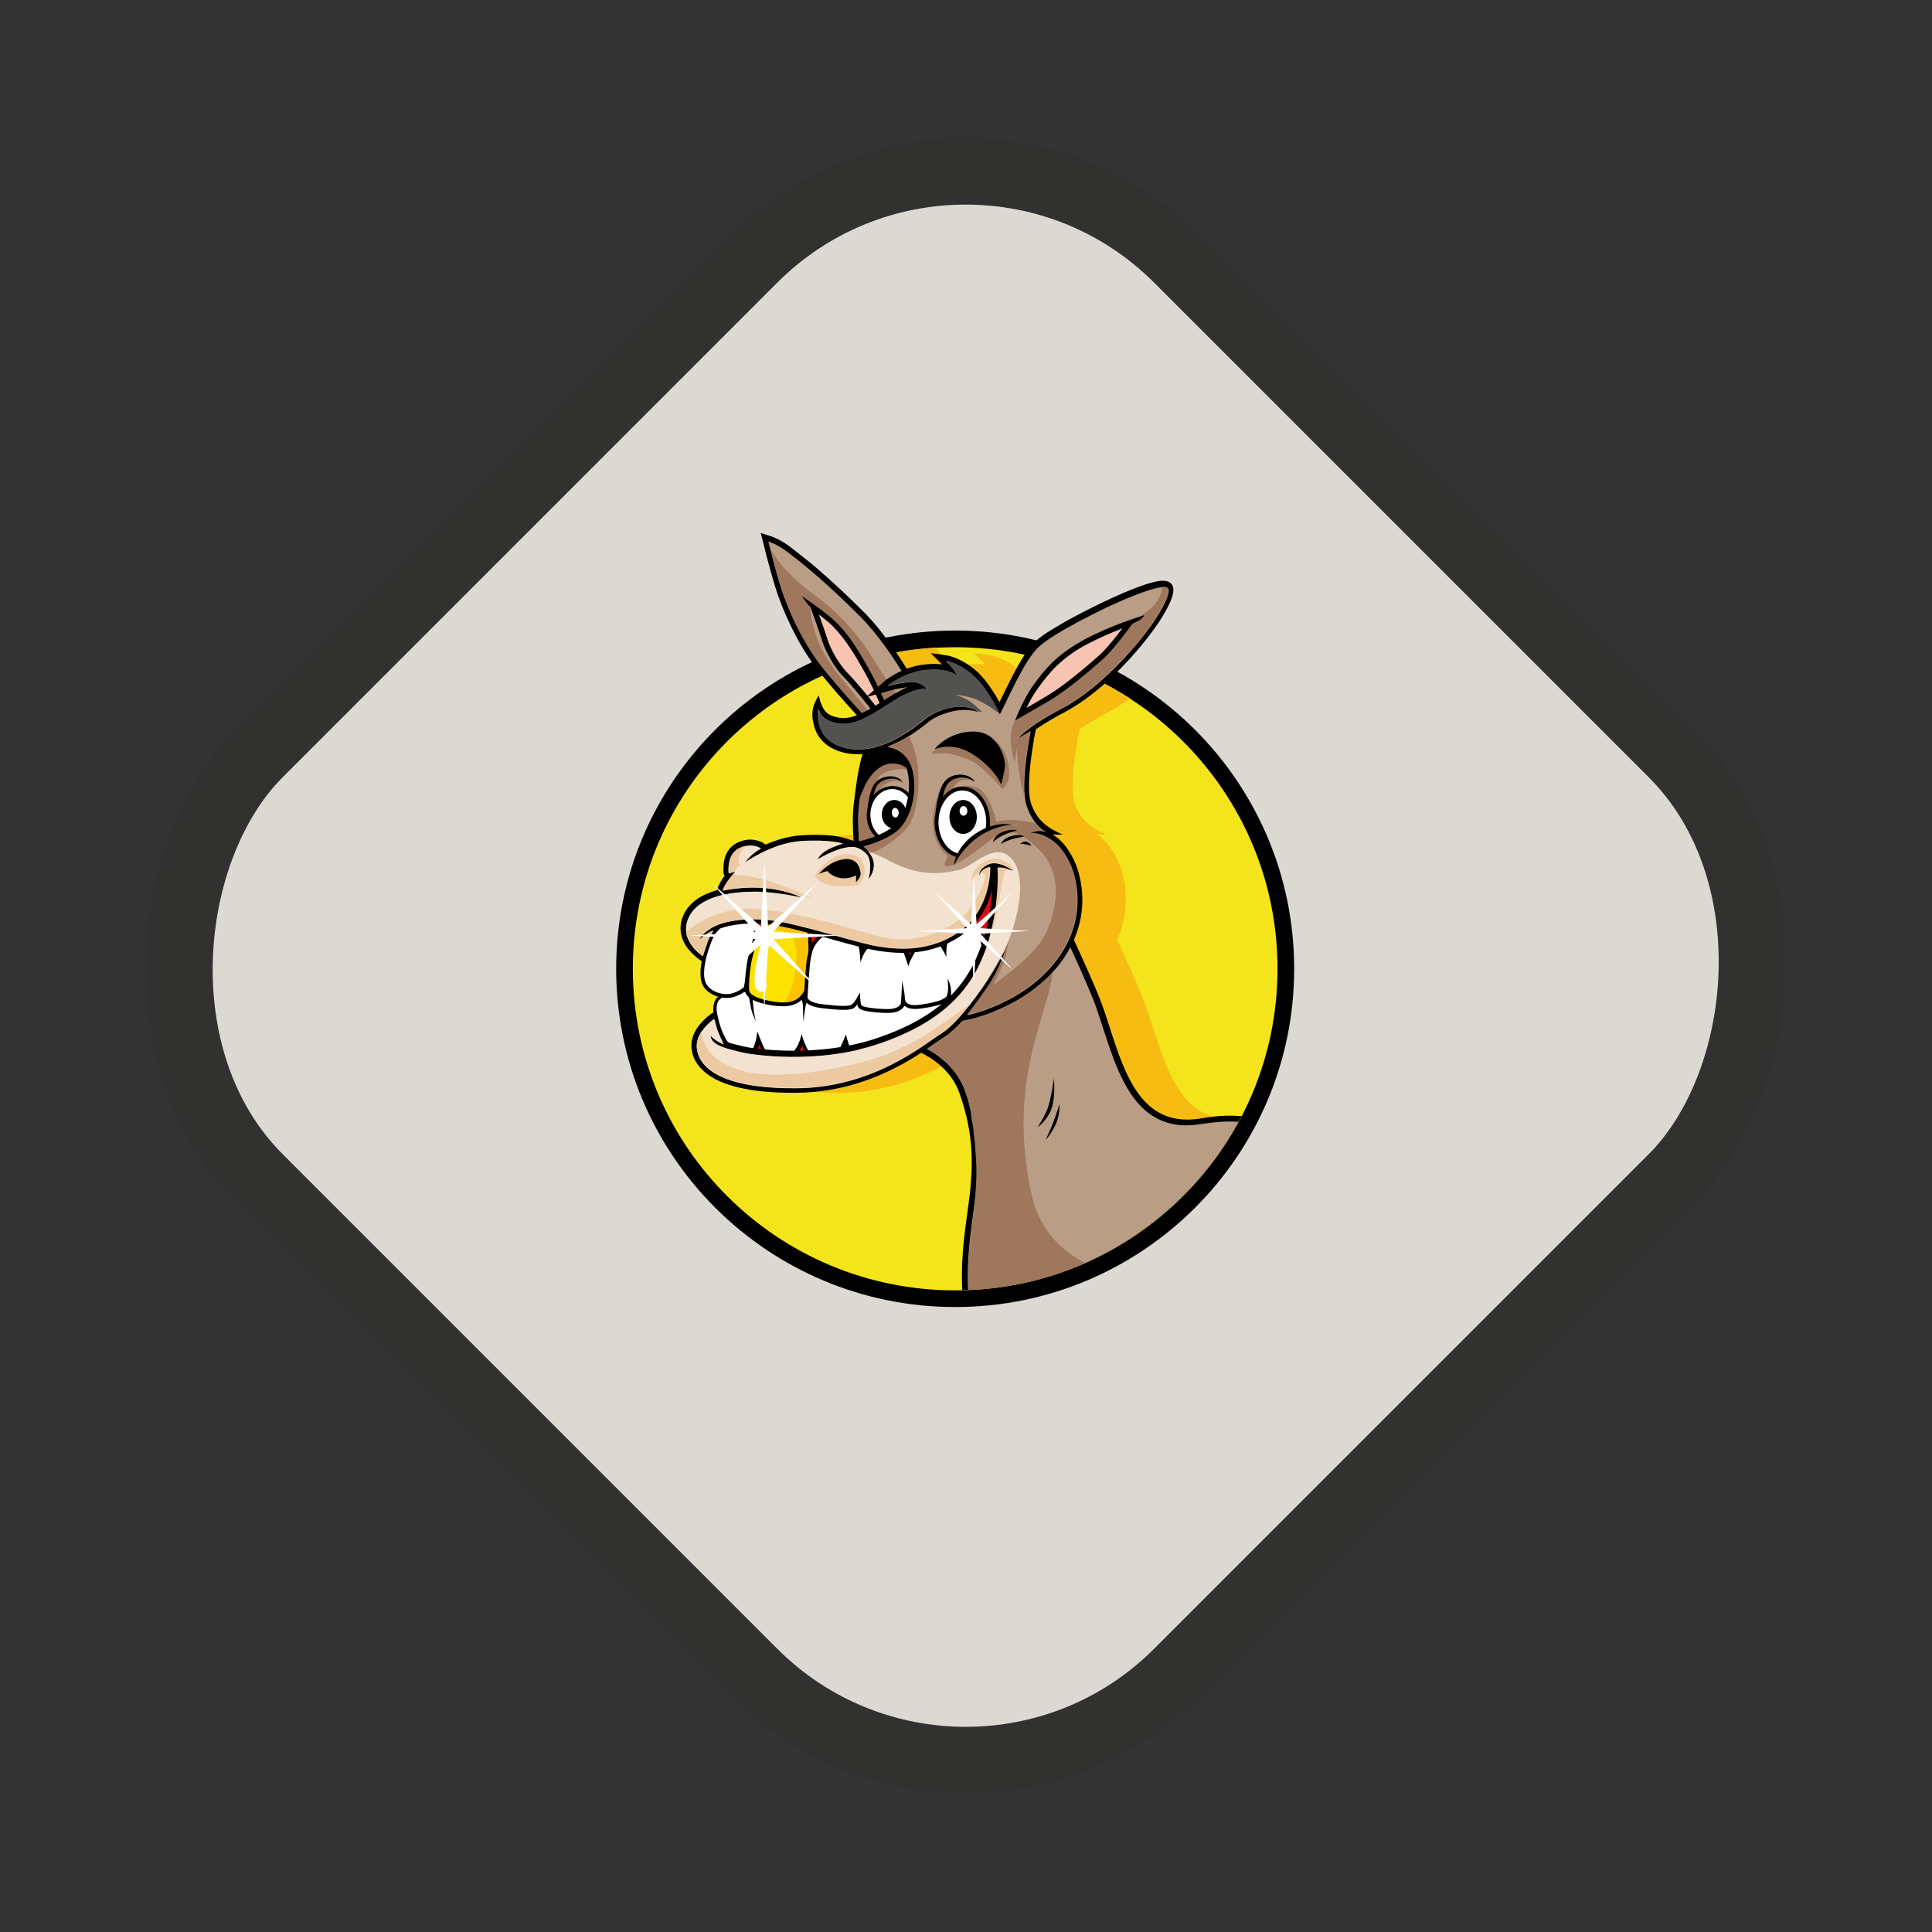 <svg width="58" height="58" viewBox="0 0 58 58" fill="none" xmlns="http://www.w3.org/2000/svg">
<rect x="0" y="0" width="58" height="58" fill="#333333" stroke="none"/>
<rect x="28.991" y="1.414" width="39" height="39" rx="9" transform="rotate(45 28.991 1.414)" fill="#DBD9D2" stroke="#313130" stroke-width="2"/>
<path d="M38.602 29.084C38.602 23.611 34.153 19.18 28.675 19.18C23.191 19.18 18.748 23.611 18.748 29.084C18.748 34.557 23.197 38.988 28.675 38.988C34.159 38.988 38.602 34.551 38.602 29.084Z" fill="#F4E41C" stroke="black" stroke-width="0.5"/>
<path fill-rule="evenodd" clip-rule="evenodd" d="M31.883 19.969C32.605 20.224 33.288 20.556 33.921 20.966C33.71 21.121 33.493 21.26 33.266 21.382C32.983 21.531 32.683 21.703 32.411 21.891L32.394 21.974C32.366 22.096 32.344 22.224 32.328 22.351C32.283 22.622 32.244 22.899 32.222 23.176C32.2 23.442 32.183 23.846 32.261 24.101C32.422 24.616 32.777 24.866 33.216 25.049L32.905 25.043C32.988 25.093 33.066 25.148 33.138 25.22C33.305 25.381 33.432 25.58 33.532 25.78C33.727 26.167 33.81 26.66 33.793 27.092C33.782 27.491 33.693 27.868 33.538 28.217C33.677 28.51 33.81 28.809 33.943 29.108C34.099 29.463 34.265 29.834 34.398 30.205C34.543 30.615 34.665 31.03 34.809 31.44C35.225 32.631 35.792 33.755 37.224 33.578C35.825 36.215 33.243 38.126 30.184 38.608V38.596C30.168 38.098 30.196 37.605 30.251 37.112C30.301 36.68 30.368 36.254 30.418 35.822C30.54 34.725 30.479 33.855 30.107 32.808C29.946 32.349 29.613 31.989 29.207 31.734C29.152 31.701 29.069 31.651 28.969 31.601C28.697 31.778 28.425 31.939 28.136 32.083C27.214 32.548 26.232 32.803 25.194 32.808C24.444 32.814 23.456 32.753 22.779 32.398C22.418 32.205 22.112 31.906 22.068 31.485C22.035 31.197 22.157 30.936 22.346 30.72C22.412 30.648 22.479 30.576 22.556 30.515C22.59 30.488 22.64 30.449 22.673 30.427L22.712 30.404C22.701 30.216 22.718 30.017 22.845 29.917L22.856 29.912C22.69 29.862 22.534 29.762 22.44 29.629C22.307 29.435 22.323 29.136 22.368 28.87L22.307 28.82C22.174 28.732 22.029 28.588 21.935 28.46C21.718 28.161 21.668 27.818 21.818 27.48C22.001 27.076 22.39 26.854 22.823 26.732L22.84 26.688L22.673 26.5L22.851 26.66C22.884 26.572 22.934 26.477 22.984 26.4C23.006 26.367 23.028 26.334 23.056 26.3C23.04 26.278 23.028 26.25 23.023 26.223C23.023 26.217 23.023 26.206 23.023 26.201C23.023 26.178 23.017 26.151 23.017 26.123C23.017 26.04 23.023 25.962 23.034 25.879C23.073 25.641 23.195 25.431 23.417 25.314C23.595 25.22 23.8 25.181 23.994 25.226C24.072 25.242 24.172 25.276 24.239 25.325L24.283 25.359C24.611 25.215 24.966 25.104 25.321 25.082C25.649 25.059 25.988 25.054 26.309 25.093C26.415 25.104 26.548 25.126 26.654 25.159L26.931 25.248C26.926 25.165 26.92 25.082 26.915 24.998C26.904 24.733 26.898 24.445 26.926 24.173C26.959 23.913 26.992 23.647 27.031 23.387C27.07 23.16 27.12 22.894 27.192 22.645C27.031 22.656 26.865 22.645 26.698 22.617C26.248 22.528 25.882 22.279 25.743 21.83C25.632 21.459 25.677 21.188 25.876 20.883C25.926 21.121 25.993 21.265 26.082 21.371C26.171 21.476 26.343 21.531 26.476 21.553C26.532 21.564 26.593 21.57 26.654 21.564C26.781 21.559 26.909 21.526 27.026 21.481L26.904 21.348C26.57 20.983 26.243 20.606 25.926 20.218C25.838 20.113 25.754 20.003 25.677 19.892C26.443 19.642 27.253 19.487 28.097 19.438C28.247 19.648 28.386 19.858 28.519 20.08C28.702 20.014 28.891 19.969 29.085 19.947C29.246 19.93 29.418 19.93 29.579 19.947C29.579 19.947 29.579 19.947 29.579 19.942L29.241 19.604L29.718 19.67C29.812 19.681 29.929 19.726 30.018 19.759C30.257 19.858 30.468 20.003 30.656 20.174C30.751 20.263 30.834 20.357 30.912 20.462C31.062 20.651 31.189 20.855 31.306 21.066C31.306 21.072 31.311 21.072 31.311 21.077C31.339 21.022 31.367 20.961 31.395 20.905C31.5 20.689 31.606 20.473 31.717 20.263C31.772 20.169 31.828 20.069 31.883 19.969Z" fill="#F6BC12"/>
<path fill-rule="evenodd" clip-rule="evenodd" d="M37.276 33.5C35.699 36.546 32.54 38.645 28.887 38.729C28.887 38.69 28.882 38.645 28.882 38.607C28.865 38.108 28.893 37.615 28.948 37.122C28.998 36.69 29.065 36.264 29.115 35.832C29.237 34.735 29.176 33.871 28.804 32.819C28.643 32.359 28.31 31.999 27.905 31.744C27.755 31.65 27.344 31.434 27.166 31.423C26.9 31.423 26.406 31.234 26.184 31.102C25.562 30.736 25.412 30.177 25.806 29.551C26.4 28.609 27.916 27.889 28.954 27.612C29.914 27.357 31.03 27.285 31.957 27.712L32.019 27.739L32.046 27.8C32.252 28.238 32.457 28.681 32.651 29.124C32.807 29.479 32.973 29.85 33.107 30.221C33.251 30.631 33.373 31.046 33.517 31.456C33.945 32.68 34.528 33.827 36.044 33.577C36.427 33.511 36.821 33.472 37.209 33.505L37.276 33.5Z" fill="black"/>
<path fill-rule="evenodd" clip-rule="evenodd" d="M37.182 33.677C36.627 34.702 35.889 35.611 35.011 36.369C34.223 37.051 33.324 37.61 32.341 38.014C31.325 38.43 30.22 38.679 29.066 38.723C29.066 38.685 29.06 38.64 29.06 38.596C28.982 36.375 29.815 35.14 28.971 32.752C28.572 31.634 27.328 31.235 27.156 31.235C26.984 31.235 25.174 30.875 25.945 29.645C26.717 28.415 29.859 26.959 31.869 27.872C31.869 27.872 32.68 29.584 32.918 30.271C33.468 31.838 33.89 34.109 36.061 33.744C36.438 33.688 36.821 33.65 37.182 33.677Z" fill="#B99D85"/>
<path fill-rule="evenodd" clip-rule="evenodd" d="M31.638 32.375C31.638 32.375 31.555 33.034 31.433 33.322C31.311 33.61 31.15 33.837 31.15 33.837C31.15 33.837 31.433 33.654 31.566 33.283C31.694 32.918 31.638 32.375 31.638 32.375Z" fill="black"/>
<path fill-rule="evenodd" clip-rule="evenodd" d="M31.808 33.145C31.808 33.145 31.658 33.626 31.553 33.859C31.453 34.092 31.392 34.219 31.392 34.219C31.392 34.219 31.536 34.081 31.686 33.77C31.83 33.455 31.808 33.145 31.808 33.145Z" fill="black"/>
<path fill-rule="evenodd" clip-rule="evenodd" d="M27.912 21.616C27.534 21.921 27.057 22.159 26.557 22.06C26.379 22.026 26.157 21.932 26.03 21.799C25.885 21.65 25.747 21.5 25.608 21.345C25.275 20.98 24.947 20.603 24.631 20.215C24.27 19.777 23.97 19.273 23.726 18.758C23.554 18.398 23.393 18.011 23.276 17.628C23.22 17.457 23.176 17.285 23.126 17.113C23.048 16.836 22.976 16.559 22.91 16.282L22.837 16L23.115 16.089C23.331 16.155 23.581 16.305 23.753 16.443C24.009 16.642 24.259 16.836 24.508 17.047C24.991 17.462 25.458 17.9 25.908 18.349C26.102 18.542 26.279 18.742 26.446 18.958C26.851 19.473 27.212 20.032 27.534 20.608C27.679 20.869 27.828 21.146 27.951 21.417L28 21.533L27.912 21.616Z" fill="black"/>
<path fill-rule="evenodd" clip-rule="evenodd" d="M27.806 21.494C27.806 21.494 26.946 19.627 25.791 18.475C24.636 17.323 23.948 16.808 23.653 16.581C23.359 16.348 23.065 16.254 23.065 16.254C23.065 16.254 23.281 17.118 23.431 17.589C23.576 18.06 24.02 19.223 24.758 20.12C25.497 21.017 26.146 21.693 26.146 21.693C26.146 21.693 26.762 22.33 27.806 21.494Z" fill="#B99D85"/>
<path fill-rule="evenodd" clip-rule="evenodd" d="M23.106 16.422C23.178 16.693 23.322 17.247 23.428 17.591C23.572 18.061 24.016 19.225 24.755 20.122C25.493 21.019 26.143 21.695 26.143 21.695C26.143 21.695 26.27 21.822 26.503 21.889C26.165 21.468 25.699 20.892 25.482 20.637C25.121 20.21 24.694 19.69 24.494 19.07C24.294 18.449 24.322 18.122 24.322 18.122C24.322 18.122 25.377 19.634 25.493 19.867C25.587 20.055 26.531 21.446 26.859 21.922C26.898 21.916 26.942 21.911 26.986 21.905L27.081 21.052C27.081 21.052 26.52 20.294 26.176 19.723C25.837 19.152 25.21 18.405 24.427 17.845C23.839 17.419 23.311 16.865 23.106 16.422Z" fill="#9E775C"/>
<path fill-rule="evenodd" clip-rule="evenodd" d="M26.802 21.693C26.802 21.693 26.541 20.906 26.097 20.108C25.653 19.311 25.403 18.984 25.103 18.685C24.803 18.386 24.076 17.898 24.076 17.898C24.076 17.898 24.154 18.02 24.221 18.103C24.282 18.186 24.326 18.214 24.326 18.214C24.326 18.214 24.598 18.967 24.687 19.25C24.77 19.532 25.048 20.042 25.303 20.297C25.558 20.552 26.119 21.244 26.23 21.399C26.347 21.543 26.48 21.853 26.802 21.693Z" fill="black"/>
<path fill-rule="evenodd" clip-rule="evenodd" d="M26.591 21.566C26.552 21.461 26.507 21.355 26.468 21.256C26.319 20.89 26.152 20.53 25.958 20.181C25.68 19.683 25.397 19.201 24.992 18.791C24.875 18.675 24.731 18.564 24.598 18.459C24.598 18.459 24.592 18.453 24.586 18.453C24.62 18.542 24.648 18.63 24.681 18.719C24.736 18.874 24.792 19.035 24.842 19.195C24.931 19.489 25.203 19.96 25.419 20.176C25.575 20.331 25.724 20.514 25.869 20.68C25.974 20.802 26.074 20.924 26.174 21.051C26.241 21.134 26.308 21.212 26.369 21.295C26.413 21.355 26.452 21.422 26.496 21.483C26.53 21.522 26.557 21.555 26.591 21.566Z" fill="#F6C4B1"/>
<path fill-rule="evenodd" clip-rule="evenodd" d="M25.723 26.217C25.706 26.095 25.689 25.962 25.678 25.84C25.651 25.563 25.623 25.286 25.612 25.015C25.601 24.749 25.595 24.461 25.623 24.189C25.656 23.929 25.689 23.663 25.728 23.403C25.795 22.982 25.906 22.434 26.139 22.074C26.161 22.035 26.189 22.002 26.222 21.968C26.478 21.703 26.9 21.697 27.216 21.858C27.666 22.085 27.849 22.567 27.86 23.043C27.877 23.536 27.91 24.04 27.805 24.522C27.588 25.497 26.822 26.006 25.934 26.344L25.745 26.416L25.723 26.217Z" fill="black"/>
<path fill-rule="evenodd" clip-rule="evenodd" d="M25.881 26.181C25.881 26.181 25.704 24.88 25.787 24.193C25.87 23.512 25.981 22.614 26.281 22.144C26.581 21.673 27.669 21.833 27.708 23.035C27.741 24.237 27.896 25.417 25.881 26.181Z" fill="#B99D85"/>
<path fill-rule="evenodd" clip-rule="evenodd" d="M25.798 25.385C25.765 24.986 25.748 24.527 25.787 24.206C25.837 23.796 25.898 23.303 26.004 22.876C26.087 22.826 26.165 22.788 26.209 22.771C26.364 22.715 26.537 22.66 26.576 22.66C26.609 22.666 26.714 22.666 26.731 22.666C26.748 22.666 27.153 22.633 27.358 23.159C27.358 23.159 27.247 23.064 26.992 23.087C26.736 23.109 26.498 23.197 26.392 23.319C26.287 23.441 26.265 23.624 26.265 23.624C26.265 23.624 26.514 23.303 26.797 23.336C27.081 23.369 27.147 23.535 27.147 23.535C27.147 23.535 26.959 23.397 26.736 23.463C26.52 23.53 26.398 23.707 26.331 23.812C26.265 23.918 26.459 25.175 26.459 25.175C26.459 25.175 26.181 25.424 25.798 25.385Z" fill="#9E775C"/>
<path fill-rule="evenodd" clip-rule="evenodd" d="M22.09 31.782C22.09 31.782 21.707 30.824 21.768 29.827C21.835 28.83 20.68 27.855 21.102 27.423C21.524 26.985 22.989 27.024 23.489 27.119C23.989 27.207 26.976 28.486 28.269 27.168C29.563 25.85 29.746 25.507 29.746 25.507C29.746 25.507 30.989 25.329 30.295 27.861C29.601 30.392 27.281 31.317 26.348 31.66C25.41 31.998 22.701 32.397 22.09 31.782Z" fill="#E30613"/>
<path fill-rule="evenodd" clip-rule="evenodd" d="M22.567 29.779C22.595 29.757 22.623 29.741 22.667 29.73C22.745 29.707 22.828 29.696 22.906 29.685C23.028 29.663 23.151 29.646 23.273 29.635C23.411 29.624 23.567 29.613 23.706 29.63C23.872 29.646 24.011 29.724 24.111 29.862C24.128 29.884 24.144 29.912 24.161 29.94C24.222 29.829 24.305 29.757 24.472 29.702C24.516 29.685 24.577 29.68 24.627 29.674C24.705 29.663 24.777 29.657 24.855 29.652C25.055 29.635 25.255 29.63 25.454 29.619C25.782 29.608 26.104 29.596 26.431 29.591C26.554 29.591 26.676 29.585 26.792 29.574C27.048 29.552 27.309 29.514 27.558 29.447C27.764 29.392 27.986 29.314 28.158 29.192C28.38 29.032 28.624 28.888 28.88 28.788C28.963 28.755 29.074 28.721 29.163 28.71L29.285 28.699L29.291 28.821C29.291 28.888 29.291 28.96 29.279 29.032C29.263 29.198 29.235 29.369 29.191 29.53C29.057 30.023 28.797 30.461 28.38 30.771C28.125 30.965 27.825 31.125 27.536 31.258C27.148 31.435 26.737 31.585 26.32 31.707C26.132 31.762 25.937 31.818 25.749 31.867L25.682 31.884L25.638 31.829C25.554 31.729 25.46 31.585 25.41 31.463C25.404 31.441 25.393 31.419 25.388 31.397C25.377 31.424 25.36 31.452 25.343 31.485C25.299 31.574 25.227 31.707 25.155 31.773L25.127 31.801L24.383 31.895L24.344 31.845C24.255 31.735 24.166 31.579 24.111 31.452C24.105 31.435 24.094 31.413 24.089 31.397C24.033 31.513 23.966 31.618 23.883 31.696C23.828 31.746 23.65 31.923 23.578 31.945L23.539 31.956L23.5 31.945C23.417 31.917 23.339 31.89 23.262 31.862C23.206 31.84 23.151 31.823 23.1 31.801C23.05 31.779 22.984 31.757 22.962 31.701C22.939 31.657 22.912 31.613 22.89 31.568C22.856 31.502 22.823 31.435 22.795 31.363C22.767 31.452 22.729 31.535 22.69 31.607C22.49 31.962 22.129 31.995 21.885 31.663C21.84 31.596 21.796 31.524 21.757 31.458C21.668 31.308 21.59 31.147 21.529 30.987C21.496 30.898 21.474 30.809 21.457 30.721C21.418 30.505 21.346 30.089 21.552 29.929C21.574 29.912 21.59 29.896 21.613 29.879C21.724 29.785 21.863 29.752 22.001 29.724C22.112 29.702 22.245 29.674 22.362 29.68C22.434 29.669 22.529 29.691 22.567 29.779Z" fill="black"/>
<path fill-rule="evenodd" clip-rule="evenodd" d="M21.964 31.587C21.964 31.587 21.631 31.116 21.553 30.689C21.476 30.268 21.515 30.08 21.603 30.008C21.698 29.936 21.703 29.886 22.003 29.825C22.303 29.759 22.442 29.77 22.464 29.836C22.486 29.903 22.525 30.18 22.553 30.302C22.581 30.423 22.692 30.667 22.692 30.667C22.692 30.667 22.631 30.418 22.614 30.213C22.597 30.008 22.569 29.875 22.697 29.842C22.819 29.808 23.374 29.709 23.691 29.742C24.007 29.775 24.102 30.052 24.102 30.174C24.102 30.296 24.124 30.684 24.124 30.684C24.124 30.684 24.152 30.313 24.196 30.157C24.241 30.003 24.279 29.881 24.501 29.814C24.724 29.742 26.422 29.709 26.422 29.709C26.422 29.709 27.627 29.709 28.215 29.288C28.804 28.867 29.165 28.828 29.165 28.828C29.165 28.828 29.204 30.003 28.304 30.684C27.405 31.36 25.712 31.758 25.712 31.758C25.712 31.758 25.562 31.581 25.506 31.426C25.451 31.271 25.395 31.055 25.395 31.055C25.395 31.055 25.323 31.243 25.229 31.437C25.134 31.625 25.062 31.697 25.062 31.697L24.418 31.775C24.418 31.775 24.29 31.614 24.196 31.404C24.102 31.193 24.063 31.038 24.063 31.038C24.063 31.038 24.007 31.398 23.785 31.609C23.563 31.819 23.519 31.836 23.519 31.836C23.519 31.836 23.058 31.681 23.047 31.659C23.036 31.631 22.936 31.476 22.841 31.232C22.747 30.988 22.73 30.961 22.73 30.961C22.73 30.961 22.725 31.271 22.569 31.553C22.425 31.825 22.159 31.852 21.964 31.587Z" fill="white"/>
<path fill-rule="evenodd" clip-rule="evenodd" d="M21.426 27.829C21.459 27.724 21.565 27.613 21.648 27.547C21.915 27.347 22.287 27.303 22.609 27.32L22.692 27.325L22.714 27.408C22.736 27.486 22.747 27.58 22.753 27.663C22.77 27.857 22.759 28.056 22.714 28.25C22.67 28.45 22.631 28.654 22.592 28.854C22.542 29.12 22.492 29.386 22.448 29.657L22.442 29.696L22.414 29.723C22.303 29.823 22.131 29.906 21.987 29.939C21.698 30.012 21.304 29.884 21.132 29.635C20.943 29.358 21.054 28.859 21.137 28.56C21.16 28.488 21.182 28.411 21.21 28.339C21.271 28.167 21.348 27.995 21.426 27.829Z" fill="black"/>
<path fill-rule="evenodd" clip-rule="evenodd" d="M22.599 27.436C22.599 27.436 22.693 27.802 22.599 28.223C22.504 28.644 22.332 29.636 22.332 29.636C22.332 29.636 22.177 29.774 21.955 29.829C21.733 29.885 21.377 29.796 21.222 29.569C21.067 29.347 21.155 28.904 21.239 28.589C21.328 28.279 21.527 27.874 21.527 27.874C21.527 27.874 21.666 27.392 22.599 27.436Z" fill="white"/>
<path fill-rule="evenodd" clip-rule="evenodd" d="M23.402 27.47C23.591 27.426 23.785 27.453 23.963 27.537C24.074 27.587 24.218 27.686 24.285 27.797C24.368 27.941 24.374 28.312 24.374 28.484C24.374 28.822 24.39 29.553 24.218 29.824C24.163 29.913 24.102 29.99 24.018 30.057C23.797 30.234 23.491 30.223 23.225 30.19C22.997 30.157 22.459 30.062 22.375 29.791C22.359 29.724 22.359 29.619 22.364 29.553C22.37 29.442 22.375 29.326 22.386 29.215C22.403 29.071 22.42 28.91 22.453 28.772C22.486 28.639 22.52 28.5 22.558 28.367C22.603 28.212 22.669 28.018 22.758 27.88C22.869 27.708 23.191 27.548 23.38 27.476L23.386 27.47H23.402Z" fill="black"/>
<path fill-rule="evenodd" clip-rule="evenodd" d="M23.43 27.58C23.43 27.58 22.98 27.758 22.864 27.946C22.742 28.129 22.636 28.55 22.575 28.799C22.514 29.048 22.464 29.652 22.497 29.757C22.531 29.868 22.742 30.001 23.253 30.073C23.763 30.145 23.969 30.023 24.13 29.763C24.291 29.502 24.268 28.566 24.268 28.483C24.268 28.395 24.263 27.974 24.191 27.852C24.113 27.724 23.791 27.497 23.43 27.58Z" fill="#FDE100"/>
<path fill-rule="evenodd" clip-rule="evenodd" d="M23.433 27.58C23.433 27.58 23.094 27.713 22.927 27.874C23.199 27.874 23.632 27.913 23.793 28.145C24.01 28.456 23.927 29.558 23.549 30.09C23.849 30.078 24.004 29.962 24.132 29.763C24.293 29.502 24.271 28.566 24.271 28.483C24.271 28.395 24.265 27.974 24.193 27.852C24.115 27.724 23.793 27.497 23.433 27.58Z" fill="#FAC200"/>
<path fill-rule="evenodd" clip-rule="evenodd" d="M24.137 29.88C24.148 29.686 24.159 29.486 24.176 29.293C24.187 29.182 24.192 29.077 24.203 28.966C24.209 28.888 24.22 28.805 24.237 28.728C24.287 28.506 24.314 28.384 24.459 28.201C24.547 28.085 24.698 27.974 24.842 27.93C25.069 27.841 25.319 27.814 25.541 27.919C25.686 27.985 25.813 28.107 25.874 28.257C25.897 28.312 25.913 28.384 25.93 28.462C26.002 28.367 26.108 28.273 26.196 28.212C26.324 28.129 26.48 28.063 26.635 28.091C26.868 28.135 27.085 28.24 27.207 28.451C27.246 28.517 27.279 28.6 27.307 28.678C27.395 28.512 27.506 28.296 27.634 28.19C27.817 28.041 28.128 28.063 28.284 28.24C28.306 28.262 28.328 28.29 28.345 28.323C28.361 28.251 28.378 28.174 28.4 28.102C28.423 28.024 28.445 27.947 28.467 27.869C28.478 27.83 28.489 27.786 28.506 27.742C28.534 27.675 28.639 27.62 28.7 27.592C28.811 27.548 28.933 27.531 29.05 27.564C29.15 27.587 29.244 27.631 29.316 27.708C29.366 27.758 29.394 27.814 29.433 27.875C29.522 28.002 29.588 28.312 29.605 28.473C29.611 28.539 29.622 28.606 29.627 28.678C29.639 28.788 29.639 28.905 29.627 29.021C29.594 29.331 29.466 29.608 29.222 29.813C29.083 29.93 28.85 30.107 28.65 30.079C28.584 30.068 28.534 30.04 28.5 30.007C28.456 30.051 28.373 30.09 28.328 30.118C28.162 30.201 27.662 30.29 27.473 30.29C27.351 30.29 27.229 30.262 27.151 30.19C27.129 30.24 27.09 30.284 27.046 30.312C26.951 30.378 26.835 30.4 26.724 30.406C26.596 30.411 26.457 30.406 26.33 30.395C26.219 30.384 26.108 30.373 25.997 30.35C25.913 30.334 25.791 30.306 25.752 30.212C25.747 30.195 25.741 30.179 25.735 30.157C25.697 30.206 25.652 30.251 25.613 30.273C25.525 30.317 25.386 30.317 25.286 30.317C25.086 30.312 24.881 30.29 24.686 30.267C24.531 30.251 24.303 30.206 24.198 30.085C24.148 30.018 24.12 29.946 24.137 29.88Z" fill="black"/>
<path fill-rule="evenodd" clip-rule="evenodd" d="M24.871 28.038C24.871 28.038 24.671 28.104 24.543 28.276C24.41 28.447 24.388 28.541 24.343 28.758C24.294 28.974 24.244 29.904 24.244 29.904C24.244 29.904 24.177 30.087 24.693 30.148C25.209 30.209 25.459 30.214 25.559 30.164C25.659 30.114 25.815 29.793 25.815 29.793C25.815 29.793 25.826 30.087 25.853 30.17C25.887 30.253 26.464 30.303 26.709 30.292C26.953 30.281 27.042 30.17 27.047 30.109C27.053 30.048 27.064 29.849 27.075 29.655C27.08 29.455 27.08 29.439 27.08 29.439C27.08 29.439 27.164 29.815 27.164 29.965C27.164 30.114 27.286 30.175 27.463 30.175C27.641 30.175 28.13 30.081 28.263 30.015C28.396 29.948 28.413 29.921 28.413 29.921C28.413 29.921 28.468 29.821 28.463 29.627C28.452 29.439 28.452 29.372 28.452 29.372C28.452 29.372 28.518 29.522 28.541 29.644C28.557 29.766 28.552 29.893 28.552 29.893C28.552 29.893 28.635 30.148 29.134 29.727C29.634 29.306 29.495 28.647 29.479 28.486C29.462 28.325 29.39 28.038 29.323 27.943C29.257 27.843 29.212 27.733 29.001 27.683C28.796 27.633 28.602 27.766 28.59 27.794C28.579 27.822 28.441 28.27 28.418 28.442C28.402 28.613 28.413 28.73 28.413 28.73C28.413 28.73 28.291 28.469 28.169 28.325C28.046 28.187 27.808 28.181 27.68 28.287C27.552 28.392 27.408 28.697 27.347 28.807C27.286 28.918 27.269 29.012 27.269 29.012C27.269 29.012 27.164 28.652 27.086 28.514C27.008 28.375 26.858 28.259 26.592 28.209C26.331 28.159 26.031 28.469 25.953 28.602C25.876 28.735 25.831 28.896 25.831 28.896C25.831 28.896 25.82 28.486 25.748 28.309C25.687 28.12 25.398 27.827 24.871 28.038Z" fill="white"/>
<path fill-rule="evenodd" clip-rule="evenodd" d="M26.765 23.597C27.181 23.58 27.52 23.951 27.52 24.427C27.526 24.898 27.192 25.297 26.776 25.308C26.36 25.325 26.021 24.954 26.021 24.477C26.021 24.405 26.027 24.333 26.043 24.267C26.043 24.267 26.082 23.824 26.226 23.574C26.376 23.325 26.615 23.32 26.676 23.308C26.737 23.297 26.876 23.308 26.976 23.364C27.076 23.414 27.081 23.469 27.081 23.469C27.081 23.469 26.931 23.342 26.693 23.381C26.454 23.419 26.343 23.536 26.293 23.652C26.26 23.73 26.238 23.813 26.232 23.862C26.371 23.707 26.559 23.608 26.765 23.597Z" fill="black"/>
<path fill-rule="evenodd" clip-rule="evenodd" d="M26.768 23.688C27.124 23.677 27.418 24.009 27.424 24.43C27.429 24.851 27.14 25.205 26.785 25.216C26.43 25.228 26.136 24.895 26.13 24.474C26.124 24.053 26.408 23.699 26.768 23.688Z" fill="white"/>
<path fill-rule="evenodd" clip-rule="evenodd" d="M26.838 24.016C27.043 24.01 27.21 24.193 27.215 24.431C27.221 24.664 27.054 24.863 26.849 24.869C26.643 24.874 26.477 24.692 26.471 24.453C26.471 24.221 26.638 24.021 26.838 24.016Z" fill="black"/>
<path fill-rule="evenodd" clip-rule="evenodd" d="M26.871 24.254C26.927 24.254 26.976 24.315 26.982 24.398C26.982 24.476 26.938 24.542 26.882 24.542C26.826 24.542 26.777 24.481 26.771 24.398C26.771 24.315 26.816 24.254 26.871 24.254Z" fill="white"/>
<path fill-rule="evenodd" clip-rule="evenodd" d="M31.909 25.057L31.598 25.052C31.681 25.102 31.759 25.157 31.831 25.229C31.998 25.389 32.125 25.589 32.225 25.788C32.42 26.176 32.503 26.669 32.492 27.101C32.47 27.804 32.203 28.441 31.77 28.99C31.309 29.56 30.693 29.992 30.027 30.286C29.805 30.386 29.577 30.474 29.344 30.541C29.25 30.568 29.155 30.596 29.061 30.613L28.894 30.646C28.7 30.856 28.5 31.039 28.323 31.15C28.245 31.194 28.173 31.25 28.1 31.299C27.989 31.377 27.884 31.449 27.773 31.526C27.468 31.731 27.157 31.92 26.829 32.08C25.907 32.546 24.925 32.8 23.887 32.806C23.137 32.812 22.149 32.751 21.472 32.396C21.111 32.202 20.805 31.903 20.761 31.482C20.728 31.194 20.85 30.934 21.039 30.718C21.105 30.646 21.172 30.574 21.25 30.513C21.277 30.485 21.333 30.446 21.366 30.424L21.511 30.336C21.577 30.69 21.66 30.984 21.832 31.261L21.888 31.305C21.899 31.311 21.905 31.311 21.91 31.311C22.049 31.349 22.194 31.383 22.332 31.416C22.377 31.427 22.421 31.432 22.465 31.444C22.56 31.46 22.66 31.471 22.76 31.482C23.071 31.521 23.387 31.538 23.703 31.543C24.597 31.554 25.524 31.444 26.374 31.15C27.606 30.723 28.672 30.087 29.255 28.879C29.333 28.718 29.399 28.547 29.461 28.381C29.638 27.865 29.744 27.311 29.783 26.763C29.783 26.752 29.783 26.741 29.783 26.73C29.783 26.735 29.783 26.735 29.777 26.741C29.638 27.25 29.366 27.71 28.939 28.026C28.117 28.641 27.14 28.702 26.168 28.508C25.935 28.463 25.702 28.397 25.469 28.336C25.175 28.259 24.886 28.176 24.592 28.092C24.331 28.02 24.07 27.954 23.803 27.887C23.593 27.838 23.37 27.788 23.154 27.76C22.81 27.716 22.443 27.71 22.099 27.76C21.949 27.782 21.777 27.816 21.616 27.876L21.499 27.998C21.45 28.076 21.388 28.176 21.355 28.264C21.3 28.414 21.25 28.569 21.205 28.724L21.144 28.923L21.005 28.812C20.872 28.724 20.728 28.58 20.633 28.453C20.417 28.153 20.367 27.81 20.517 27.472C20.7 27.068 21.089 26.846 21.522 26.724L21.544 26.663C21.577 26.569 21.633 26.47 21.683 26.392C21.705 26.359 21.727 26.326 21.755 26.292C21.738 26.27 21.727 26.242 21.721 26.215C21.721 26.209 21.721 26.198 21.721 26.192C21.721 26.171 21.716 26.143 21.716 26.115C21.716 26.032 21.721 25.954 21.733 25.871C21.771 25.633 21.894 25.423 22.11 25.312C22.288 25.218 22.493 25.179 22.693 25.223C22.771 25.24 22.871 25.273 22.937 25.323L22.982 25.356C23.309 25.212 23.665 25.107 24.02 25.079C24.348 25.057 24.686 25.052 25.008 25.09C25.114 25.102 25.247 25.124 25.352 25.157L25.674 25.256C25.697 25.262 25.719 25.262 25.741 25.268L25.885 25.234C26.196 25.157 26.668 24.974 26.896 24.741C27.162 24.47 27.284 23.977 27.29 23.606C27.29 23.44 27.273 23.274 27.234 23.119C27.179 22.919 27.068 22.753 26.885 22.653C26.812 22.614 26.707 22.576 26.624 22.57L26.374 22.553C26.057 22.642 25.73 22.675 25.402 22.609C24.953 22.52 24.581 22.271 24.447 21.822C24.336 21.451 24.381 21.18 24.581 20.875C24.631 21.113 24.697 21.257 24.786 21.363C24.875 21.468 25.047 21.523 25.18 21.545C25.241 21.556 25.297 21.562 25.358 21.556C25.597 21.545 25.835 21.435 26.046 21.324C26.313 21.174 26.557 21.003 26.818 20.848C26.951 20.77 27.096 20.692 27.24 20.631C27.212 20.631 27.184 20.637 27.157 20.643C27.001 20.665 26.835 20.698 26.685 20.742L25.996 20.931L26.535 20.465C26.635 20.377 26.773 20.294 26.89 20.227C27.168 20.078 27.473 19.972 27.79 19.945C27.951 19.928 28.123 19.928 28.284 19.945C28.284 19.945 28.284 19.945 28.278 19.945L27.939 19.607L28.411 19.673C28.506 19.684 28.622 19.729 28.711 19.762C28.944 19.862 29.166 20.006 29.35 20.177C29.444 20.266 29.527 20.36 29.605 20.465C29.755 20.654 29.883 20.859 29.999 21.069C29.999 21.075 30.005 21.075 30.005 21.08C30.032 21.025 30.06 20.964 30.088 20.909C30.193 20.692 30.299 20.476 30.41 20.266C30.51 20.072 30.615 19.884 30.732 19.701C30.826 19.551 30.937 19.391 31.065 19.269C31.232 19.114 31.459 18.97 31.654 18.854C31.92 18.693 32.198 18.538 32.481 18.394C32.875 18.189 33.286 17.989 33.697 17.812C33.985 17.69 34.296 17.563 34.596 17.485C34.757 17.441 35.007 17.386 35.145 17.508C35.307 17.652 35.19 17.94 35.118 18.1C34.99 18.377 34.812 18.66 34.629 18.909C34.407 19.214 34.157 19.513 33.902 19.795C33.563 20.161 33.203 20.51 32.808 20.82C32.542 21.03 32.253 21.224 31.953 21.385C31.67 21.534 31.37 21.706 31.098 21.894L31.082 21.977C31.054 22.099 31.032 22.227 31.015 22.354C30.971 22.625 30.932 22.902 30.91 23.179C30.887 23.445 30.871 23.85 30.948 24.104C31.115 24.625 31.465 24.869 31.909 25.057Z" fill="black"/>
<path fill-rule="evenodd" clip-rule="evenodd" d="M30.015 21.445C30.015 21.445 29.682 20.714 29.249 20.31C28.816 19.9 28.399 19.845 28.399 19.845C28.399 19.845 28.599 20.044 28.66 20.144C28.721 20.243 28.716 20.277 28.716 20.277C28.716 20.277 28.483 20.05 27.805 20.116C27.122 20.183 26.645 20.598 26.645 20.598C26.645 20.598 27.073 20.482 27.372 20.476C27.672 20.471 27.828 20.681 27.828 20.681C27.828 20.681 27.511 20.631 26.906 20.997C26.301 21.362 25.746 21.822 25.157 21.717C24.574 21.612 24.58 21.274 24.58 21.274C24.58 21.274 24.374 22.254 25.44 22.47C26.512 22.686 27.544 21.761 27.817 21.556C28.094 21.357 28.488 21.207 28.86 21.218C29.232 21.229 29.36 21.373 29.36 21.373C29.36 21.373 29.005 21.235 28.499 21.379C27.994 21.523 27.883 21.678 27.678 21.828C27.472 21.977 27.256 22.138 27.012 22.254C26.767 22.37 26.64 22.426 26.64 22.426C26.64 22.426 27.222 22.459 27.395 23.096C27.567 23.733 27.372 24.514 27.017 24.874C26.667 25.234 25.929 25.411 25.929 25.411C25.929 25.411 26.218 25.633 26.24 25.926C26.262 26.214 26.079 26.397 26.079 26.397C26.079 26.397 26.234 25.827 25.99 25.611C25.751 25.395 25.551 25.4 25.241 25.489C24.93 25.577 24.547 25.805 24.547 25.805C24.547 25.805 24.591 25.688 24.768 25.561C24.946 25.439 25.313 25.328 25.313 25.328C25.313 25.328 24.891 25.195 24.036 25.256C23.181 25.317 22.37 25.899 22.37 25.899C22.37 25.899 22.481 25.738 22.631 25.622C22.781 25.505 22.853 25.478 22.853 25.478C22.853 25.478 22.581 25.278 22.193 25.478C21.809 25.677 21.887 26.226 21.887 26.226L22.087 26.165C22.087 26.165 21.904 26.386 21.826 26.502C21.748 26.619 21.704 26.741 21.704 26.741C21.704 26.741 22.343 26.597 23.02 26.669C23.697 26.741 24.08 26.951 24.08 26.951C24.08 26.951 23.281 26.768 22.637 26.774C21.993 26.779 20.977 26.89 20.677 27.566C20.372 28.242 21.105 28.707 21.105 28.707C21.105 28.707 21.21 28.38 21.26 28.247C21.31 28.114 21.421 27.943 21.421 27.943C21.421 27.943 21.271 28.015 21.154 28.098C21.038 28.181 21.005 28.236 21.005 28.236C21.005 28.236 20.966 28.125 21.321 27.887C21.676 27.649 22.409 27.538 23.192 27.638C23.98 27.738 25.54 28.247 26.212 28.386C26.884 28.518 27.939 28.618 28.855 27.931C29.771 27.25 29.732 26.043 29.732 26.043C29.732 26.043 29.615 26.054 29.521 26.131C29.421 26.209 29.404 26.292 29.404 26.292C29.404 26.292 29.354 26.104 29.671 25.954C29.987 25.805 30.437 26.154 30.437 26.154C30.437 26.154 30.304 26.109 30.176 26.076C30.043 26.043 29.965 26.065 29.965 26.065C29.965 26.065 30.048 27.245 29.621 28.463C29.199 29.682 28.361 30.668 26.434 31.332C24.508 31.997 22.476 31.648 22.304 31.604C22.131 31.559 21.693 31.471 21.504 31.343C21.321 31.222 21.343 31.1 21.343 31.1C21.343 31.1 21.41 31.172 21.499 31.233C21.587 31.294 21.732 31.36 21.732 31.36C21.732 31.36 21.565 31.017 21.521 30.856C21.476 30.695 21.449 30.596 21.449 30.596C21.449 30.596 20.871 30.972 20.932 31.487C20.988 32.002 21.56 32.684 23.897 32.673C26.234 32.662 27.761 31.338 28.25 31.039C28.744 30.74 29.432 29.787 29.776 29.233C30.115 28.679 30.259 28.336 30.259 28.336C30.259 28.336 30.098 28.89 29.843 29.338C29.593 29.787 29.044 30.479 29.044 30.479C29.044 30.479 30.665 30.153 31.658 28.906C32.658 27.66 32.352 26.375 32.102 25.877C31.852 25.378 31.614 25.24 31.414 25.129C31.214 25.018 30.909 25.007 30.909 25.007C30.909 25.007 31.087 24.94 31.22 24.946C31.353 24.951 31.458 25.018 31.458 25.018C31.458 25.018 31.014 24.813 30.814 24.171C30.614 23.528 30.942 21.96 30.942 21.96L30.553 22.188C30.553 22.188 30.742 21.872 31.897 21.263C33.052 20.648 34.084 19.429 34.517 18.837C34.945 18.244 35.167 17.751 35.056 17.657C34.945 17.563 34.517 17.679 33.773 17.989C33.035 18.299 31.608 19.025 31.192 19.413C30.764 19.784 30.22 21.074 30.015 21.445Z" fill="#B99D85"/>
<path fill-rule="evenodd" clip-rule="evenodd" d="M30.008 21.426C29.963 21.326 29.647 20.683 29.253 20.307L29.247 20.301C28.814 19.891 28.398 19.836 28.398 19.836C28.398 19.836 28.598 20.035 28.659 20.135C28.72 20.235 28.714 20.268 28.714 20.268C28.714 20.268 28.481 20.041 27.804 20.107C27.62 20.124 27.454 20.168 27.309 20.218C27.254 20.235 27.204 20.257 27.16 20.279C26.96 20.368 26.804 20.467 26.721 20.528C26.671 20.567 26.643 20.589 26.643 20.589C26.643 20.589 26.682 20.578 26.743 20.561C26.865 20.534 27.082 20.484 27.271 20.473C27.304 20.473 27.337 20.467 27.365 20.467C27.398 20.467 27.426 20.467 27.454 20.473C27.692 20.506 27.82 20.672 27.82 20.672C27.82 20.672 27.737 20.661 27.576 20.695C27.532 20.706 27.476 20.717 27.415 20.739C27.298 20.777 27.16 20.838 26.993 20.927C26.96 20.944 26.926 20.966 26.893 20.988C26.793 21.049 26.699 21.11 26.604 21.171C26.56 21.198 26.51 21.232 26.466 21.259C26.454 21.27 26.438 21.276 26.427 21.287C26.41 21.298 26.393 21.309 26.377 21.315C26.332 21.343 26.282 21.37 26.238 21.398C26.205 21.415 26.177 21.437 26.144 21.453C26.094 21.481 26.038 21.509 25.988 21.536C25.938 21.564 25.888 21.586 25.833 21.608C25.599 21.708 25.372 21.758 25.139 21.714C24.556 21.608 24.561 21.27 24.561 21.27C24.561 21.27 24.356 22.251 25.422 22.467C25.594 22.5 25.766 22.506 25.933 22.489C25.994 22.483 26.055 22.473 26.116 22.461C26.493 22.389 26.849 22.212 27.132 22.035C27.143 22.029 27.154 22.018 27.165 22.013C27.215 21.98 27.265 21.946 27.315 21.913C27.509 21.78 27.665 21.653 27.759 21.581C27.776 21.57 27.787 21.558 27.798 21.553C28.076 21.354 28.47 21.204 28.842 21.215C29.114 21.221 29.253 21.304 29.314 21.343C29.413 21.365 29.48 21.376 29.48 21.376C29.48 21.376 29.308 21.193 29.152 21.077C28.997 20.96 28.675 20.855 28.675 20.855C28.675 20.855 29.097 20.888 29.397 21.038C29.708 21.187 30.008 21.426 30.008 21.426Z" fill="#525251"/>
<path fill-rule="evenodd" clip-rule="evenodd" d="M27.966 22.64C27.966 22.64 28.188 22.169 29.016 22.114C29.837 22.058 29.982 22.291 30.148 22.573C30.309 22.861 30.32 23.238 30.265 23.426C30.209 23.62 30.087 23.687 30.087 23.687C30.087 23.687 29.526 22.978 29.06 22.795C28.588 22.618 28.372 22.573 27.966 22.64Z" fill="#9E775C"/>
<path fill-rule="evenodd" clip-rule="evenodd" d="M25.994 25.62C25.988 25.614 25.983 25.609 25.977 25.603C25.844 25.481 25.722 25.431 25.588 25.426C25.627 25.503 25.733 25.642 25.994 25.62Z" fill="#9E775C"/>
<path fill-rule="evenodd" clip-rule="evenodd" d="M27.285 22.094C27.196 22.149 27.102 22.204 27.002 22.254C26.758 22.371 26.63 22.426 26.63 22.426C26.63 22.426 27.213 22.459 27.385 23.096C27.557 23.733 27.363 24.514 27.008 24.874C26.658 25.234 25.919 25.412 25.919 25.412C25.919 25.412 26.019 25.489 26.103 25.611C26.469 25.522 26.947 25.173 27.218 24.874C27.513 24.553 27.624 23.628 27.552 23.002C27.507 22.598 27.374 22.276 27.285 22.094Z" fill="#9E775C"/>
<path fill-rule="evenodd" clip-rule="evenodd" d="M30.744 23.861C30.677 23.13 30.927 21.95 30.927 21.95L30.538 22.177C30.538 22.177 30.727 21.862 31.882 21.252C33.037 20.637 34.069 19.419 34.502 18.826C34.93 18.234 35.152 17.741 35.041 17.646C35.013 17.624 34.974 17.613 34.908 17.613C34.858 17.829 34.769 18.073 34.591 18.228C34.219 18.555 33.298 19.048 33.298 19.048C33.298 19.048 31.071 20.953 30.91 21.064C30.75 21.18 30.538 21.369 30.394 21.812C30.25 22.255 30.461 22.892 30.461 22.892L30.527 22.443C30.522 22.432 30.538 23.246 30.744 23.861ZM29.684 28.215C29.661 28.292 29.634 28.37 29.606 28.447C29.184 29.666 28.346 30.652 26.419 31.317C26.203 31.389 25.986 31.455 25.77 31.505C25.486 31.859 25.203 32.225 24.942 32.563C26.68 32.247 27.824 31.278 28.235 31.023C28.729 30.724 29.417 29.771 29.761 29.217C30.1 28.663 30.244 28.32 30.244 28.32C30.244 28.32 30.083 28.874 29.828 29.323C29.578 29.771 29.028 30.463 29.028 30.463C29.028 30.463 30.649 30.137 31.643 28.89C32.642 27.644 32.337 26.359 32.087 25.861C31.838 25.362 31.599 25.224 31.399 25.113C31.199 25.002 30.894 24.991 30.894 24.991C30.894 24.991 31.071 24.925 31.205 24.93C31.338 24.936 31.443 25.002 31.443 25.002C31.443 25.002 31.271 24.925 31.094 24.709C30.983 24.686 30.844 24.659 30.661 24.637C30.161 24.57 29.917 24.675 29.917 24.675C29.917 24.675 29.739 23.872 29.389 23.678C29.04 23.485 28.618 23.662 28.618 23.662C28.618 23.662 28.69 23.479 28.851 23.429C29.012 23.379 29.3 23.435 29.3 23.435C29.3 23.435 29.023 23.224 28.718 23.296C28.418 23.368 28.268 23.357 28.057 24.243C27.846 25.13 28.307 25.584 28.418 25.667C28.529 25.75 28.196 26.016 28.462 26.005C28.729 25.994 29.395 25.467 29.744 25.196C30.089 24.919 30.466 24.753 31.238 25.556C32.004 26.354 31.654 27.622 31.282 28.215C30.91 28.807 29.811 29.572 29.811 29.572C29.811 29.572 30.006 29.223 30.133 28.89C30.261 28.558 30.316 27.905 30.316 27.905C30.316 27.905 30.05 28.026 29.684 28.215Z" fill="#9E775C"/>
<path fill-rule="evenodd" clip-rule="evenodd" d="M26.069 25.561C26.141 25.655 26.219 25.776 26.23 25.921C26.252 26.209 26.069 26.391 26.069 26.391C26.069 26.391 26.224 25.821 25.98 25.605C25.741 25.389 25.542 25.394 25.231 25.483C24.92 25.572 24.537 25.799 24.537 25.799C24.537 25.799 24.581 25.682 24.759 25.555C24.936 25.433 25.303 25.322 25.303 25.322C25.303 25.322 24.881 25.189 24.026 25.25C23.171 25.311 22.36 25.893 22.36 25.893C22.36 25.893 22.471 25.732 22.621 25.616C22.771 25.5 22.843 25.472 22.843 25.472C22.843 25.472 22.572 25.273 22.183 25.472C21.8 25.671 21.878 26.22 21.878 26.22L22.077 26.159C22.077 26.159 21.894 26.38 21.816 26.497C21.739 26.613 21.694 26.735 21.694 26.735C21.694 26.735 22.333 26.591 23.01 26.663C23.687 26.735 24.07 26.945 24.07 26.945C24.07 26.945 23.271 26.762 22.627 26.768C21.983 26.773 20.967 26.884 20.667 27.56C20.362 28.236 21.095 28.701 21.095 28.701C21.095 28.701 21.2 28.374 21.25 28.241C21.3 28.108 21.411 27.937 21.411 27.937C21.411 27.937 21.261 28.009 21.145 28.092C21.028 28.175 20.995 28.23 20.995 28.23C20.995 28.23 20.956 28.119 21.311 27.881C21.666 27.643 22.399 27.532 23.182 27.632C23.971 27.732 25.53 28.241 26.202 28.38C26.874 28.513 27.929 28.613 28.845 27.926C29.761 27.244 29.722 26.037 29.722 26.037C29.722 26.037 29.605 26.048 29.511 26.125C29.411 26.203 29.395 26.286 29.395 26.286C29.395 26.286 29.345 26.098 29.661 25.948C29.977 25.799 30.427 26.148 30.427 26.148C30.427 26.148 30.294 26.103 30.166 26.07C30.033 26.037 29.955 26.059 29.955 26.059C29.955 26.059 30.038 27.239 29.611 28.457C29.189 29.676 28.351 30.662 26.424 31.327C24.498 31.991 22.466 31.642 22.294 31.598C22.122 31.554 21.683 31.465 21.494 31.338C21.311 31.216 21.333 31.094 21.333 31.094C21.333 31.094 21.4 31.166 21.489 31.227C21.578 31.288 21.722 31.354 21.722 31.354C21.722 31.354 21.555 31.011 21.511 30.85C21.467 30.689 21.439 30.59 21.439 30.59C21.439 30.59 20.862 30.966 20.922 31.482C20.978 31.997 21.55 32.678 23.887 32.667C26.224 32.656 27.751 31.332 28.24 31.033C28.673 30.767 29.261 29.997 29.628 29.438C29.794 29.155 29.977 28.851 30.111 28.607C30.205 28.424 30.244 28.325 30.244 28.325L30.238 28.341C30.483 27.765 30.86 26.463 30.427 25.854C29.927 25.151 29.206 26.031 28.8 26.114C28.395 26.198 27.685 26.369 26.707 25.849C26.519 25.738 26.297 25.644 26.069 25.561Z" fill="#F2E2CF"/>
<path fill-rule="evenodd" clip-rule="evenodd" d="M21.07 30.95C20.97 31.094 20.897 31.271 20.92 31.471C20.975 31.986 21.547 32.667 23.884 32.656C26.221 32.645 27.748 31.321 28.237 31.022C28.503 30.861 28.825 30.507 29.125 30.13C28.975 30.241 28.803 30.369 28.614 30.502C27.537 31.271 27.398 31.282 26.832 31.565C26.266 31.847 23.473 32.606 22.063 32.08C21.264 31.77 21.075 31.299 21.07 30.95ZM30.28 26.092C30.241 26.081 30.202 26.07 30.158 26.059C30.024 26.026 29.947 26.048 29.947 26.048C29.947 26.048 30.019 27.084 29.68 28.214C29.758 28.048 29.83 27.854 29.875 27.654C29.997 27.101 30.096 26.292 30.169 26.164C30.197 26.12 30.235 26.098 30.28 26.092ZM29.386 26.22C29.397 26.153 29.442 26.037 29.658 25.937C29.897 25.821 30.213 25.998 30.352 26.087C30.407 26.087 30.452 26.104 30.452 26.104C30.452 26.104 30.108 25.622 29.63 25.827C29.153 26.032 29.147 26.447 29.147 26.447C29.147 26.447 29.175 26.375 29.308 26.264C29.341 26.242 29.364 26.231 29.386 26.22ZM20.598 27.981C20.659 28.413 21.092 28.69 21.092 28.69C21.092 28.69 21.197 28.363 21.247 28.23C21.297 28.098 21.408 27.926 21.408 27.926C21.408 27.926 21.258 27.998 21.142 28.081C21.025 28.164 20.992 28.219 20.992 28.219C20.992 28.219 20.953 28.109 21.308 27.87C21.664 27.632 22.396 27.521 23.179 27.621C23.968 27.721 25.527 28.23 26.199 28.369C26.871 28.502 27.926 28.602 28.842 27.915C29.758 27.233 29.719 26.026 29.719 26.026C29.719 26.026 29.602 26.037 29.508 26.115C29.464 26.148 29.442 26.181 29.425 26.209C29.497 26.187 29.541 26.22 29.541 26.22C29.541 26.22 29.597 26.286 29.552 26.441C29.508 26.602 29.253 27.222 28.859 27.555C28.47 27.887 27.515 28.435 26.282 28.087C25.056 27.738 22.996 27.09 21.908 27.339C21.258 27.483 20.836 27.771 20.598 27.981ZM21.997 26.253C21.936 26.325 21.858 26.425 21.814 26.491C21.736 26.608 21.691 26.73 21.691 26.73C21.691 26.73 22.33 26.585 23.007 26.657C23.362 26.696 23.634 26.768 23.812 26.835C24.151 26.901 24.378 26.968 24.378 26.968C24.378 26.968 23.857 26.707 23.157 26.475C22.596 26.286 22.158 26.259 21.997 26.253ZM22.391 25.395C22.324 25.406 22.258 25.433 22.18 25.466C21.797 25.666 21.875 26.214 21.875 26.214L22.008 26.176L22.224 25.959C22.224 25.959 22.135 25.893 22.191 25.699C22.219 25.599 22.308 25.489 22.391 25.395ZM24.456 26.281C24.456 26.281 24.878 25.66 25.389 25.644C25.899 25.627 25.977 26.026 25.955 26.225C25.927 26.425 25.766 26.569 25.766 26.569C25.766 26.569 24.734 26.774 24.456 26.281Z" fill="#EDC9A2"/>
<path fill-rule="evenodd" clip-rule="evenodd" d="M24.577 26.246C24.577 26.246 24.877 25.858 25.321 25.797C25.765 25.73 25.821 26.102 25.837 26.212C25.854 26.329 25.699 26.484 25.699 26.484V26.279C25.699 26.279 25.477 26.406 25.21 26.356C24.949 26.306 24.844 26.151 24.844 26.151C24.844 26.151 24.677 26.179 24.577 26.246Z" fill="black"/>
<path fill-rule="evenodd" clip-rule="evenodd" d="M28.061 22.482C28.061 22.482 28.477 21.955 29.232 21.961C29.987 21.966 30.181 22.786 30.17 22.986C30.159 23.185 30.054 23.556 30.054 23.556C30.054 23.556 29.909 23.13 29.271 22.687C28.632 22.249 28.155 22.471 28.061 22.482Z" fill="black"/>
<path fill-rule="evenodd" clip-rule="evenodd" d="M30.477 21.626C30.477 21.626 30.705 21.006 31.027 20.562C31.349 20.114 31.727 19.643 32.565 19.194C33.403 18.746 34.353 18.469 34.353 18.469C34.353 18.469 34.286 18.596 34.158 18.646C34.025 18.696 33.975 18.751 33.975 18.751C33.975 18.751 33.464 19.471 33.092 19.804C32.72 20.136 32.021 20.723 31.543 21.011C31.077 21.288 30.477 21.626 30.477 21.626Z" fill="black"/>
<path fill-rule="evenodd" clip-rule="evenodd" d="M33.694 18.863C33.339 19.002 32.984 19.157 32.645 19.334C32.306 19.511 31.995 19.727 31.718 19.993C31.507 20.198 31.335 20.42 31.163 20.658C31.124 20.713 31.085 20.774 31.046 20.83C30.963 20.962 30.885 21.107 30.818 21.25C31.035 21.123 31.252 21.001 31.468 20.868C31.723 20.713 31.973 20.525 32.212 20.337C32.478 20.126 32.739 19.905 32.989 19.683C33.111 19.572 33.228 19.445 33.333 19.317C33.455 19.174 33.578 19.018 33.694 18.863C33.694 18.863 33.689 18.869 33.694 18.863Z" fill="#F6C4B1"/>
<path fill-rule="evenodd" clip-rule="evenodd" d="M28.888 23.615C29.349 23.615 29.721 24.091 29.721 24.684C29.721 25.271 29.349 25.753 28.888 25.753C28.428 25.753 28.056 25.277 28.056 24.684C28.056 24.595 28.067 24.507 28.083 24.424C28.083 24.424 28.128 23.87 28.294 23.565C28.461 23.26 28.727 23.266 28.8 23.255C28.866 23.249 29.022 23.266 29.133 23.338C29.238 23.41 29.249 23.476 29.249 23.476C29.249 23.476 29.083 23.31 28.822 23.343C28.555 23.377 28.433 23.521 28.378 23.665C28.339 23.759 28.317 23.864 28.305 23.925C28.45 23.737 28.661 23.615 28.888 23.615Z" fill="black"/>
<path fill-rule="evenodd" clip-rule="evenodd" d="M28.891 23.73C29.285 23.73 29.607 24.157 29.607 24.683C29.607 25.209 29.285 25.636 28.891 25.636C28.496 25.636 28.174 25.209 28.174 24.683C28.174 24.157 28.496 23.73 28.891 23.73Z" fill="white"/>
<path fill-rule="evenodd" clip-rule="evenodd" d="M28.914 24.016C29.142 24.016 29.325 24.243 29.325 24.525C29.325 24.808 29.142 25.035 28.914 25.035C28.687 25.035 28.503 24.808 28.503 24.525C28.503 24.248 28.687 24.016 28.914 24.016Z" fill="black"/>
<path fill-rule="evenodd" clip-rule="evenodd" d="M28.925 24.199C28.991 24.199 29.041 24.266 29.041 24.343C29.041 24.421 28.991 24.487 28.925 24.487C28.858 24.487 28.808 24.421 28.808 24.343C28.808 24.26 28.864 24.199 28.925 24.199Z" fill="white"/>
<path fill-rule="evenodd" clip-rule="evenodd" d="M28.636 26.061C28.636 26.061 28.58 25.939 28.869 25.501C29.157 25.069 29.724 24.864 29.946 24.798C30.168 24.737 30.401 24.737 30.49 24.781C30.579 24.82 30.579 25.186 30.079 25.402C29.579 25.618 29.363 25.723 29.18 25.828C28.991 25.933 28.719 26.133 28.636 26.061Z" fill="#B99D85"/>
<path fill-rule="evenodd" clip-rule="evenodd" d="M28.646 25.963C28.663 25.88 28.724 25.736 28.873 25.509C29.162 25.077 29.729 24.872 29.951 24.806C30.173 24.745 30.406 24.745 30.495 24.789C30.539 24.811 30.561 24.906 30.517 25.022C30.195 24.906 29.967 25.033 29.751 25.205C29.462 25.432 28.962 25.825 28.646 25.963Z" fill="#9E775C"/>
<path fill-rule="evenodd" clip-rule="evenodd" d="M28.631 25.985C28.631 25.985 28.676 25.442 29.276 25.032C29.881 24.622 30.386 24.761 30.386 24.761C30.386 24.761 29.276 24.761 28.631 25.985Z" fill="black"/>
<path fill-rule="evenodd" clip-rule="evenodd" d="M29.807 25.286C29.807 25.286 29.835 25.07 30.124 24.965C30.412 24.865 30.534 24.932 30.534 24.932C30.534 24.932 30.04 25.037 29.807 25.286Z" fill="black"/>
<path fill-rule="evenodd" clip-rule="evenodd" d="M30.054 25.336C30.054 25.336 30.093 25.165 30.387 25.093C30.681 25.02 30.737 25.12 30.737 25.12C30.737 25.12 30.31 25.165 30.054 25.336Z" fill="black"/>
<path fill-rule="evenodd" clip-rule="evenodd" d="M30.623 25.335C30.623 25.335 30.728 25.236 30.834 25.275C30.933 25.313 30.961 25.391 30.961 25.391C30.961 25.391 30.739 25.319 30.623 25.335Z" fill="black"/>
<path fill-rule="evenodd" clip-rule="evenodd" d="M25.957 22.86C25.957 22.86 25.985 22.555 26.412 22.467C26.84 22.378 27.09 22.649 27.178 22.749C27.267 22.849 27.334 23.026 27.35 23.115C27.367 23.209 27.384 23.27 27.384 23.27C27.384 23.27 27.262 22.921 26.784 22.921C26.307 22.921 26.012 23.475 25.963 23.591C25.913 23.707 25.802 23.957 25.802 23.957C25.802 23.957 25.724 23.458 25.957 22.86Z" fill="black"/>
<path fill-rule="evenodd" clip-rule="evenodd" d="M23.122 28.082C23.122 28.082 23.111 28.231 23.056 28.58C23 28.929 22.933 29.234 23.006 29.5C23.078 29.766 22.817 29.849 22.711 29.694C22.606 29.539 22.667 29.184 22.689 29.012C22.717 28.835 22.834 28.353 22.867 28.27C22.9 28.187 22.972 27.921 23.122 28.082Z" fill="white"/>
<path fill-rule="evenodd" clip-rule="evenodd" d="M22.948 25.852L23.059 27.818L24.536 26.505L23.22 27.973L25.191 28.084L23.22 28.195L24.536 29.662L23.059 28.35L22.948 30.322L22.843 28.35L21.366 29.662L22.682 28.195L20.711 28.084L22.682 27.973L21.366 26.505L22.843 27.818L22.948 25.852Z" fill="white"/>
<path fill-rule="evenodd" clip-rule="evenodd" d="M29.235 26.27L29.318 27.748L30.423 26.763L29.435 27.865L30.917 27.948L29.435 28.031L30.423 29.133L29.318 28.147L29.235 29.626L29.152 28.147L28.047 29.133L29.035 28.031L27.553 27.948L29.035 27.865L28.047 26.763L29.152 27.748L29.235 26.27Z" fill="white"/>
<path fill-rule="evenodd" clip-rule="evenodd" d="M29.065 38.599L29.07 38.726C30.225 38.682 31.33 38.433 32.346 38.017C32.424 37.984 32.501 37.951 32.579 37.917C31.83 37.535 31.18 36.882 30.952 35.796C30.297 32.661 31.269 30.828 31.546 29.526C31.569 29.426 31.585 29.316 31.596 29.199C31.163 29.67 30.614 30.03 30.031 30.29C29.809 30.39 29.581 30.479 29.348 30.545C29.253 30.573 29.159 30.601 29.065 30.617L28.898 30.65C28.704 30.861 28.504 31.044 28.326 31.154C28.249 31.199 28.177 31.254 28.104 31.304C28.015 31.365 27.927 31.426 27.838 31.487C28.254 31.719 28.754 32.118 28.976 32.755C28.982 32.772 28.987 32.788 28.993 32.805C28.993 32.811 28.998 32.816 28.998 32.822C29.004 32.833 29.004 32.838 29.009 32.849C29.009 32.855 29.015 32.866 29.015 32.871C29.015 32.877 29.02 32.888 29.02 32.894C29.02 32.905 29.026 32.91 29.032 32.921C29.032 32.927 29.037 32.938 29.037 32.944C29.037 32.949 29.043 32.955 29.043 32.96C29.059 33.01 29.076 33.065 29.087 33.121V33.126C29.087 33.126 29.087 33.126 29.087 33.132C29.093 33.148 29.098 33.165 29.098 33.182V33.187C29.104 33.198 29.104 33.215 29.109 33.226L29.115 33.254L29.12 33.27C29.12 33.281 29.126 33.292 29.126 33.304L29.137 33.353L29.142 33.381L29.148 33.409V33.414L29.154 33.447V33.453V33.47C29.154 33.475 29.154 33.481 29.154 33.486V33.497V33.503L29.159 33.536V33.542C29.165 33.558 29.165 33.569 29.17 33.586V33.592V33.597V33.614C29.176 33.641 29.181 33.663 29.187 33.691C29.187 33.697 29.187 33.697 29.187 33.702L29.193 33.724L29.198 33.763L29.204 33.78L29.209 33.807L29.215 33.841V33.846L29.22 33.891V33.896L29.226 33.946L29.231 33.996V34.007V34.013L29.237 34.057V34.079L29.242 34.123V34.134L29.248 34.168L29.253 34.201L29.259 34.251C29.265 34.284 29.265 34.312 29.27 34.345V34.35V34.367V34.389C29.27 34.411 29.276 34.439 29.276 34.461C29.276 34.467 29.276 34.478 29.276 34.483V34.494L29.281 34.539C29.426 35.968 29.015 37.197 29.065 38.599Z" fill="#9E775C"/>
</svg>
